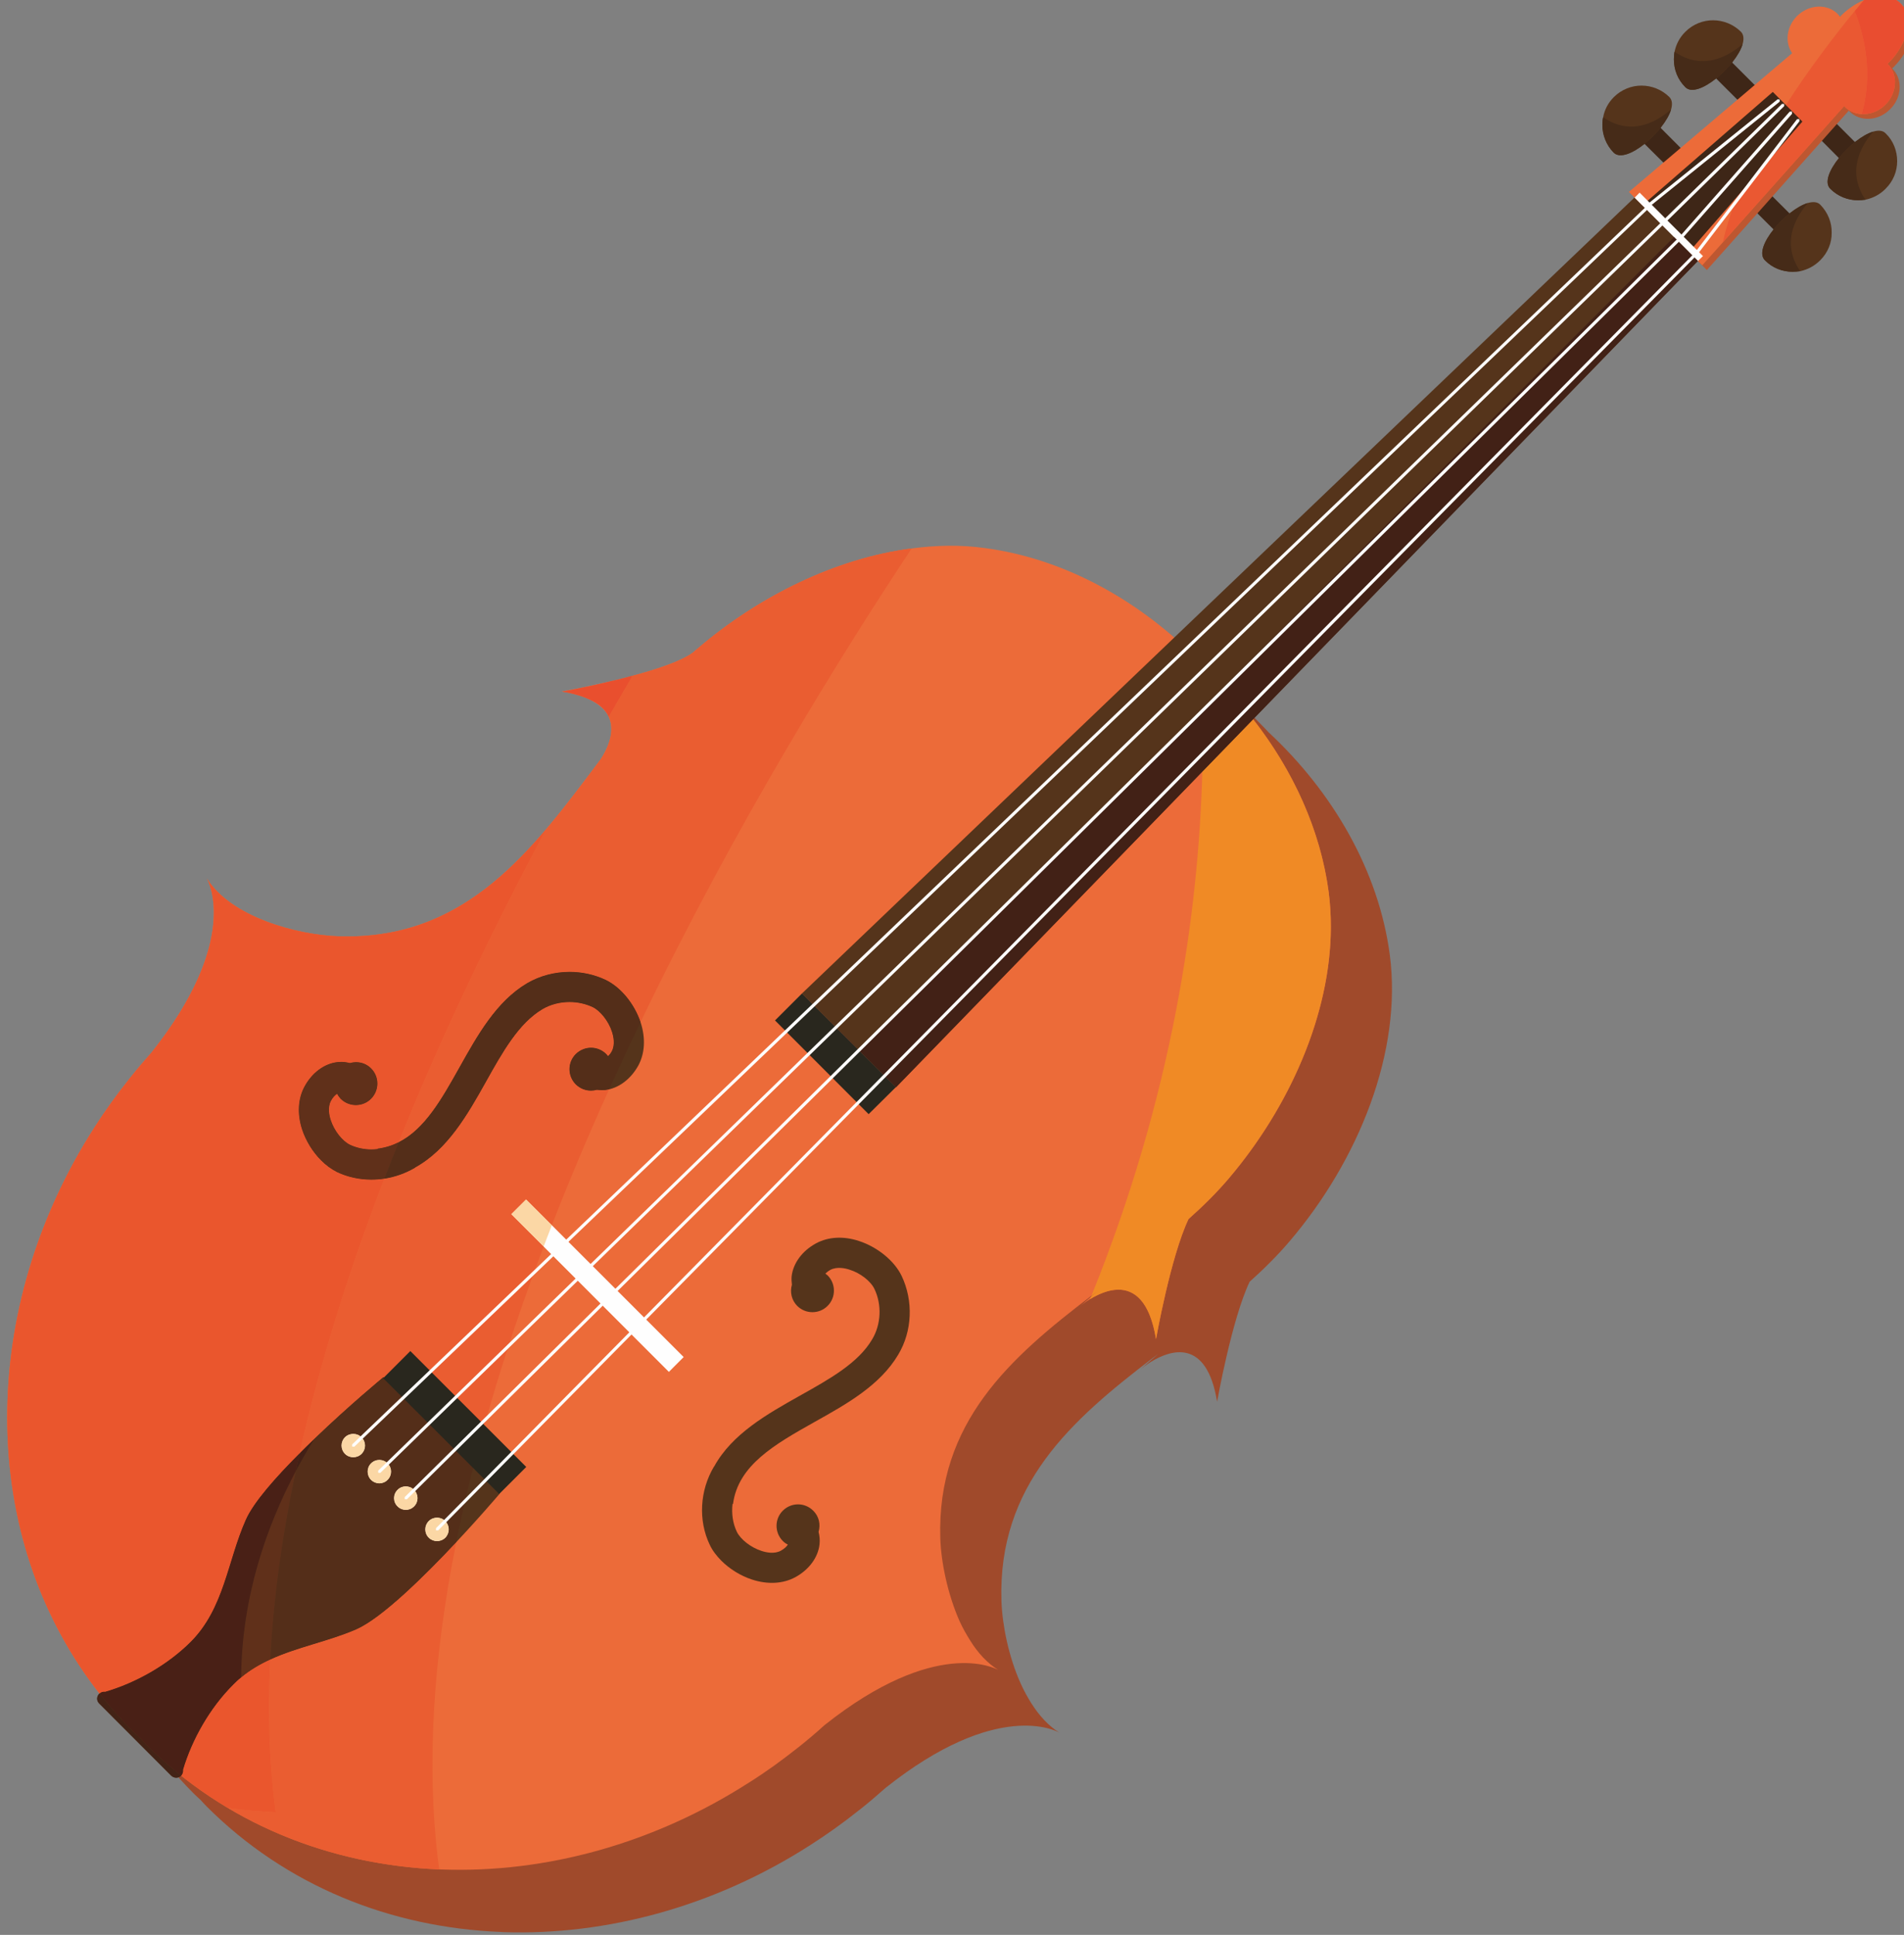 <?xml version="1.0" encoding="UTF-8" standalone="no"?>
<svg
   xmlns:dc="http://purl.org/dc/elements/1.1/"
   xmlns:cc="http://creativecommons.org/ns#"
   xmlns:rdf="http://www.w3.org/1999/02/22-rdf-syntax-ns#"
   xmlns:svg="http://www.w3.org/2000/svg"
   xmlns="http://www.w3.org/2000/svg"
   xmlns:sodipodi="http://sodipodi.sourceforge.net/DTD/sodipodi-0.dtd"
   xmlns:inkscape="http://www.inkscape.org/namespaces/inkscape"
   sodipodi:docname="violin.svg"
   inkscape:version="1.0 (4035a4f, 2020-05-01)"
   id="svg14738"
   version="1.1"
   viewBox="0 0 94.621 96.131"
   height="96.131mm"
   width="94.621mm">
  <rect x="0" y="0" width="94.621" height="96.131" fill="#808080" stroke="none"/>
  <defs
     id="defs14732" />
  <sodipodi:namedview
     inkscape:window-maximized="0"
     inkscape:window-y="25"
     inkscape:window-x="0"
     inkscape:window-height="825"
     inkscape:window-width="834"
     fit-margin-bottom="0"
     fit-margin-right="0"
     fit-margin-left="0"
     fit-margin-top="0"
     showgrid="false"
     inkscape:document-rotation="0"
     inkscape:current-layer="layer1"
     inkscape:document-units="mm"
     inkscape:cy="987.37983"
     inkscape:cx="113.09731"
     inkscape:zoom="0.35"
     inkscape:pageshadow="2"
     inkscape:pageopacity="0.0"
     borderopacity="1.0"
     bordercolor="#666666"
     pagecolor="#ffffff"
     id="base" />
  <g
     transform="translate(-75.91,113.078)"
     id="layer1"
     inkscape:groupmode="layer"
     inkscape:label="Layer 1">
    <g
       transform="matrix(0.353,0,0,-0.353,-491.987,182.674)"
       id="g12839">
      <path
         d="m 1868.33,814.903 -4.61,4.637 2.24,2.248 4.63,-4.637 -2.26,-2.248"
         style="fill:#3e2617;fill-opacity:1;fill-rule:nonzero;stroke:none;stroke-width:0.1"
         id="path464" />
      <path
         d="m 1874.23,811.258 c -0.79,-0.81 -1.78,-1.316 -2.83,-1.539 -0.35,-0.04 -0.7,-0.081 -1.05,-0.081 -1.43,0 -2.84,0.547 -3.91,1.62 -1.75,1.742 3.03,7.148 6.04,8.039 0.73,0.223 1.36,0.182 1.76,-0.243 1.09,-1.053 1.62,-2.47 1.62,-3.908 0,-1.417 -0.53,-2.794 -1.63,-3.888"
         style="fill:#55341b;fill-opacity:1;fill-rule:nonzero;stroke:none;stroke-width:0.1"
         id="path466" />
      <path
         d="m 1871.4,809.719 c -0.35,-0.04 -0.7,-0.081 -1.05,-0.081 -1.43,0 -2.84,0.547 -3.91,1.62 -1.75,1.742 3.03,7.148 6.04,8.039 -1.93,-2.268 -3.67,-5.771 -1.08,-9.578"
         style="fill:#462b18;fill-opacity:1;fill-rule:nonzero;stroke:none;stroke-width:0.1"
         id="path468" />
      <path
         d="m 1859.13,804.859 -4.62,4.617 2.25,2.248 4.63,-4.617 -2.26,-2.248"
         style="fill:#3e2617;fill-opacity:1;fill-rule:nonzero;stroke:none;stroke-width:0.1"
         id="path470" />
      <path
         d="m 1865.03,801.194 c -0.81,-0.81 -1.79,-1.316 -2.82,-1.539 -0.37,-0.04 -0.71,-0.081 -1.07,-0.081 -1.43,0 -2.83,0.527 -3.9,1.62 -1.75,1.742 3.01,7.168 6.04,8.059 0.72,0.203 1.35,0.183 1.76,-0.243 1.07,-1.093 1.63,-2.511 1.6,-3.928 0.03,-1.397 -0.53,-2.814 -1.61,-3.888"
         style="fill:#55341b;fill-opacity:1;fill-rule:nonzero;stroke:none;stroke-width:0.1"
         id="path472" />
      <path
         d="m 1862.21,799.655 c -0.37,-0.04 -0.71,-0.081 -1.07,-0.081 -1.43,0 -2.83,0.527 -3.9,1.62 -1.75,1.742 3.01,7.168 6.04,8.059 -1.94,-2.288 -3.68,-5.771 -1.07,-9.598"
         style="fill:#462b18;fill-opacity:1;fill-rule:nonzero;stroke:none;stroke-width:0.1"
         id="path474" />
      <path
         d="m 1869.14,822.153 -0.09,0.1 -17.09,-19.196 -2.89,-3.24 -10.32,10.328 22.98,19.52 c -1.05,1.539 -0.81,3.725 0.7,5.224 1.67,1.681 4.24,1.802 5.73,0.283 0.12,-0.101 0.2,-0.242 0.31,-0.384 l 0.2,0.202 c 0.97,0.993 2.07,1.701 3.17,2.147 1.99,0.851 3.97,0.729 5.16,-0.466 1.83,-1.823 1.09,-5.568 -1.67,-8.323 l -0.17,-0.141 v -0.02 c 1.52,-1.499 1.38,-4.091 -0.29,-5.731 -1.66,-1.681 -4.23,-1.823 -5.73,-0.303"
         style="fill:#bd5731;fill-opacity:1;fill-rule:nonzero;stroke:none;stroke-width:0.1"
         id="path476" />
      <path
         d="m 1757.94,593.954 c -0.5,0.3 -8.81,4.708 -24.48,-7.749 -1.22,-1.078 -2.44,-2.131 -3.69,-3.11 l -0.06,-0.041 c -2.22,-1.774 -4.51,-3.411 -6.86,-4.909 -13.45,-8.636 -28.66,-12.743 -43.23,-12.252 -0.15,0 -0.26,0.015 -0.41,0.026 -15.43,0.629 -30.14,6.455 -41.35,17.667 -0.29,0.288 -0.57,0.602 -0.84,0.902 -0.3,0.285 -0.62,0.546 -0.91,0.846 -11.3,11.307 -17.14,26.191 -17.67,41.756 -0.52,14.584 3.6,29.766 12.22,43.245 1.51,2.347 3.15,4.624 4.92,6.86 l 0.03,0.042 c 1.01,1.256 2.05,2.469 3.13,3.698 12.44,15.676 8.04,23.967 7.76,24.46 3.35,-5.417 12.64,-7.955 18.48,-8.147 18.15,-0.612 27.43,12.225 36.98,24.932 1.77,2.735 3.73,8.02 -5.48,9.518 0,0 14.56,2.572 18.49,5.488 0.22,0.202 0.43,0.405 0.66,0.627 8.61,7.31 19.42,12.636 30.1,14.033 3.45,0.446 6.89,0.486 10.26,0.041 11.37,-1.499 22.12,-7.512 30.47,-16.179 0.3,-0.284 0.58,-0.608 0.87,-0.912 9.13,-8.484 15.54,-19.579 17.1,-31.337 1.79,-13.657 -4.39,-28.949 -14.12,-40.353 -1.71,-2.007 -3.6,-3.876 -5.61,-5.677 -2.52,-5.276 -4.58,-16.889 -4.58,-16.889 -1.47,8.976 -6.5,7.34 -9.3,5.623 -0.64,-0.397 -1.16,-0.794 -1.49,-1.065 l 1.64,1.43 0.92,0.793 c -0.29,-0.218 -0.58,-0.451 -0.87,-0.654 -11.36,-8.677 -21.8,-17.829 -21.26,-34.201 0.12,-3.341 0.99,-7.776 2.72,-11.609 0.43,-0.956 0.94,-1.883 1.48,-2.744 1.08,-1.702 2.4,-3.191 3.98,-4.159"
         style="fill:#a04a2b;fill-opacity:1;fill-rule:nonzero;stroke:none;stroke-width:0.1"
         id="path478" />
      <path
         d="m 1769.18,644.988 c -0.17,-0.178 -0.3,-0.273 -0.3,-0.273 l 0.3,0.273"
         style="fill:#a04a2b;fill-opacity:1;fill-rule:nonzero;stroke:none;stroke-width:0.1"
         id="path480" />
      <path
         d="m 1749.33,602.78 c -0.5,0.274 -8.81,4.681 -24.49,-7.763 -1.19,-1.089 -2.43,-2.126 -3.68,-3.123 l -0.06,-0.04 c -2.22,-1.762 -4.49,-3.414 -6.86,-4.898 -13.45,-8.635 -28.64,-12.767 -43.23,-12.249 -0.13,0 -0.27,0.012 -0.41,0.012 -15.42,0.642 -30.14,6.468 -41.34,17.666 -0.29,0.301 -0.55,0.615 -0.84,0.915 -0.3,0.286 -0.62,0.547 -0.92,0.846 -11.3,11.31 -17.12,26.177 -17.67,41.756 -0.52,14.57 3.6,29.781 12.24,43.245 1.5,2.345 3.14,4.626 4.92,6.848 l 0.03,0.041 c 1,1.256 2.04,2.482 3.12,3.698 12.43,15.661 8.04,23.968 7.75,24.473 3.36,-5.431 12.64,-7.954 18.5,-8.159 18.13,-0.617 27.41,12.245 36.97,24.941 1.76,2.754 3.73,7.999 -5.48,9.498 0,0 14.55,2.592 18.49,5.527 0.21,0.203 0.44,0.386 0.66,0.568 8.6,7.35 19.43,12.675 30.09,14.052 3.47,0.466 6.92,0.527 10.26,0.061 11.38,-1.498 22.13,-7.532 30.49,-16.199 0.29,-0.283 0.58,-0.587 0.85,-0.891 9.14,-8.464 15.54,-19.581 17.11,-31.35 1.79,-13.655 -4.4,-28.932 -14.12,-40.351 -1.71,-2.005 -3.6,-3.862 -5.61,-5.648 -2.53,-5.307 -4.58,-16.902 -4.58,-16.902 -1.47,8.963 -6.49,7.325 -9.29,5.622 -0.65,-0.397 -1.16,-0.78 -1.5,-1.066 l 1.65,1.418 0.92,0.792 c -0.29,-0.231 -0.58,-0.424 -0.87,-0.657 -11.38,-8.672 -21.8,-17.815 -21.28,-34.186 0.12,-3.342 1.02,-7.787 2.72,-11.634 0.43,-0.941 0.94,-1.842 1.48,-2.701 1.08,-1.746 2.41,-3.194 3.98,-4.162"
         style="fill:#ec6b39;fill-opacity:1;fill-rule:nonzero;stroke:none;stroke-width:0.1"
         id="path482" />
      <path
         d="m 1760.59,653.787 c -0.2,-0.164 -0.31,-0.245 -0.31,-0.245 l 0.31,0.245"
         style="fill:#ec6b39;fill-opacity:1;fill-rule:nonzero;stroke:none;stroke-width:0.1"
         id="path484" />
      <path
         d="m 1762.38,655.328 0.05,0.135 v 0 c 0.29,0.233 0.58,0.426 0.87,0.657 l -0.92,-0.792"
         style="fill:#f08a25;fill-opacity:1;fill-rule:nonzero;stroke:none;stroke-width:0.1"
         id="path486" />
      <path
         d="m 1771.52,649.354 c -0.89,5.413 -3.08,6.96 -5.29,6.96 -1.45,0 -2.89,-0.664 -4,-1.338 0.03,0.123 0.1,0.243 0.15,0.352 v 0 l 0.92,0.792 c -0.29,-0.231 -0.58,-0.424 -0.87,-0.657 11.35,28.019 15.07,53.685 15.61,73.765 l 7.15,7.371 c 5.63,-7.21 9.48,-15.592 10.64,-24.344 0.2,-1.6 0.3,-3.222 0.3,-4.858 -0.01,-12.324 -5.84,-25.413 -14.42,-35.493 -1.71,-2.005 -3.6,-3.862 -5.61,-5.648 -2.53,-5.307 -4.58,-16.902 -4.58,-16.902"
         style="fill:#f08a25;fill-opacity:1;fill-rule:nonzero;stroke:none;stroke-width:0.1"
         id="path488" />
      <path
         d="m 1849.69,827.458 4.63,-4.617 2.25,2.247 -4.62,4.617 -2.26,-2.247"
         style="fill:#3e2617;fill-opacity:1;fill-rule:nonzero;stroke:none;stroke-width:0.1"
         id="path490" />
      <path
         d="m 1846.04,833.35 c -0.82,-0.81 -1.31,-1.782 -1.52,-2.814 -0.07,-0.365 -0.09,-0.709 -0.09,-1.073 0,-1.438 0.52,-2.815 1.61,-3.909 1.72,-1.741 7.17,3.017 8.06,6.055 0.21,0.729 0.16,1.357 -0.25,1.762 -1.08,1.052 -2.49,1.599 -3.92,1.599 -1.4,0 -2.82,-0.547 -3.89,-1.62"
         style="fill:#55341b;fill-opacity:1;fill-rule:nonzero;stroke:none;stroke-width:0.1"
         id="path492" />
      <path
         d="m 1844.52,830.536 c -0.07,-0.365 -0.09,-0.709 -0.09,-1.073 0,-1.438 0.52,-2.815 1.61,-3.909 1.72,-1.741 7.17,3.017 8.06,6.055 -2.29,-1.944 -5.78,-3.665 -9.58,-1.073"
         style="fill:#462b18;fill-opacity:1;fill-rule:nonzero;stroke:none;stroke-width:0.1"
         id="path494" />
      <path
         d="m 1839.62,818.244 4.63,-4.596 2.25,2.227 -4.62,4.637 -2.26,-2.268"
         style="fill:#3e2617;fill-opacity:1;fill-rule:nonzero;stroke:none;stroke-width:0.1"
         id="path496" />
      <path
         d="m 1835.97,824.157 c -0.81,-0.81 -1.31,-1.782 -1.5,-2.835 -0.08,-0.344 -0.11,-0.709 -0.11,-1.073 0,-1.418 0.54,-2.835 1.59,-3.908 1.77,-1.721 7.18,3.037 8.08,6.074 0.21,0.729 0.17,1.337 -0.25,1.762 -1.08,1.053 -2.48,1.6 -3.92,1.6 -1.4,0 -2.81,-0.547 -3.89,-1.62"
         style="fill:#55341b;fill-opacity:1;fill-rule:nonzero;stroke:none;stroke-width:0.1"
         id="path498" />
      <path
         d="m 1834.47,821.322 c -0.08,-0.344 -0.11,-0.709 -0.11,-1.073 0,-1.418 0.54,-2.835 1.59,-3.908 1.77,-1.721 7.18,3.037 8.08,6.074 -2.26,-1.943 -5.76,-3.705 -9.56,-1.093"
         style="fill:#462b18;fill-opacity:1;fill-rule:nonzero;stroke:none;stroke-width:0.1"
         id="path500" />
      <path
         d="m 1868.47,822.801 -0.06,0.101 -17.1,-19.197 -2.89,-3.219 -10.33,10.326 22.98,19.521 c -1.04,1.519 -0.8,3.726 0.68,5.224 1.68,1.661 4.25,1.802 5.76,0.284 0.1,-0.121 0.19,-0.243 0.31,-0.385 l 0.19,0.223 c 0.98,0.951 2.08,1.68 3.16,2.126 1.99,0.831 3.98,0.729 5.18,-0.466 1.84,-1.843 1.08,-5.589 -1.68,-8.343 l -0.17,-0.141 c 1.52,-1.498 1.37,-4.091 -0.28,-5.751 -1.68,-1.681 -4.25,-1.802 -5.75,-0.303"
         style="fill:#ec6b39;fill-opacity:1;fill-rule:nonzero;stroke:none;stroke-width:0.1"
         id="path502" />
      <path
         d="m 1851.31,803.705 c 0,0 0.01,0 0.01,0.02 l 17.09,19.177 0.04,-0.061 -0.04,0.04 -17.1,-19.176"
         style="fill:#bc482b;fill-opacity:1;fill-rule:nonzero;stroke:none;stroke-width:0.1"
         id="path504" />
      <path
         d="m 1851.32,803.725 c 0.34,1.559 0.82,3.179 1.4,4.779 l 5.95,7.776 3.85,4.434 -2.33,2.329 c 3.4,5.285 7.03,9.983 9.69,13.223 0.47,0.547 0.9,1.073 1.29,1.539 0.86,0.364 1.7,0.547 2.49,0.547 v 0 c -0.79,0 -1.63,-0.183 -2.49,-0.547 -0.39,-0.466 -0.82,-0.992 -1.29,-1.539 1.48,-3.827 2.55,-8.991 0.99,-14.498 v 0 c -0.9,0.06 -1.73,0.385 -2.38,1.033 l -0.04,0.04 -0.04,0.061 z m 1.94,6.217 c 0.02,0.081 0.06,0.162 0.09,0.222 l 0.73,0.852 -0.82,-1.074"
         style="fill:#ea5832;fill-opacity:1;fill-rule:nonzero;stroke:none;stroke-width:0.1"
         id="path506" />
      <path
         d="m 1734.91,684.795 -13.22,13.219 117.19,112.009 8.93,-8.91 -112.9,-116.318"
         style="fill:#55341b;fill-opacity:1;fill-rule:nonzero;stroke:none;stroke-width:0.1"
         id="path508" />
      <path
         d="m 1642.72,601.741 c -0.37,-0.285 -0.74,-0.637 -1.09,-0.993 -3.29,-3.26 -5.83,-7.734 -7.09,-12.004 0.03,-0.287 -0.04,-0.547 -0.22,-0.778 l -0.02,-0.069 -0.03,0.015 c -0.37,-0.383 -1,-0.383 -1.39,0 l -10.13,10.149 c -0.4,0.369 -0.4,0.994 0,1.391 l 0.03,0.014 0.02,0.012 c 0.22,0.205 0.51,0.275 0.78,0.233 4.29,1.255 8.76,3.752 12.05,7.039 4.72,4.734 5.18,11.418 7.75,17.175 1.29,2.92 5.49,7.409 9.65,11.392 4.87,4.692 9.72,8.687 9.72,8.687 l 16.38,-16.395 c 0,0 -13.82,-16.303 -20.2,-19.1 -5.39,-2.345 -11.56,-2.918 -16.21,-6.768"
         style="fill:#55341b;fill-opacity:1;fill-rule:nonzero;stroke:none;stroke-width:0.1"
         id="path510" />
      <path
         d="m 1659.68,633.202 c -0.65,-0.64 -1.7,-0.64 -2.34,0 -0.65,0.655 -0.65,1.69 0,2.344 0.64,0.63 1.69,0.63 2.33,0 0.66,-0.654 0.66,-1.689 0.01,-2.344"
         style="fill:#fefefe;fill-opacity:1;fill-rule:nonzero;stroke:none;stroke-width:0.1"
         id="path512" />
      <path
         d="m 1663.35,629.546 c -0.66,-0.668 -1.69,-0.654 -2.35,0 -0.63,0.64 -0.63,1.693 0,2.319 0.66,0.656 1.69,0.656 2.35,0 0.64,-0.626 0.64,-1.679 0,-2.319"
         style="fill:#fefefe;fill-opacity:1;fill-rule:nonzero;stroke:none;stroke-width:0.1"
         id="path514" />
      <path
         d="m 1667.07,625.806 c -0.64,-0.654 -1.69,-0.654 -2.33,0 -0.66,0.628 -0.66,1.693 0,2.335 0.64,0.654 1.69,0.654 2.33,0 0.65,-0.642 0.65,-1.707 0,-2.335"
         style="fill:#fefefe;fill-opacity:1;fill-rule:nonzero;stroke:none;stroke-width:0.1"
         id="path516" />
      <path
         d="m 1671.47,621.4 c -0.65,-0.64 -1.69,-0.64 -2.34,0 -0.65,0.654 -0.65,1.693 0,2.347 0.65,0.641 1.69,0.641 2.34,0 0.64,-0.654 0.64,-1.693 0,-2.347"
         style="fill:#fefefe;fill-opacity:1;fill-rule:nonzero;stroke:none;stroke-width:0.1"
         id="path518" />
      <path
         d="m 1633.58,587.626 c -0.25,0 -0.5,0.095 -0.7,0.286 l -10.13,10.149 c -0.2,0.184 -0.3,0.433 -0.3,0.684 0,0.253 0.1,0.508 0.3,0.707 l 0.03,0.014 v 0.004 c 1.45,-1.849 3.03,-3.627 4.72,-5.324 0.3,-0.299 0.62,-0.56 0.92,-0.846 0.29,-0.3 0.55,-0.614 0.84,-0.915 1.6,-1.602 3.28,-3.094 5.03,-4.479 l -0.01,0.002 -0.01,0.004 c -0.11,-0.112 -0.24,-0.191 -0.38,-0.237 -0.09,-0.033 -0.2,-0.049 -0.31,-0.049"
         style="fill:#432316;fill-opacity:1;fill-rule:nonzero;stroke:none;stroke-width:0.1"
         id="path520" />
      <path
         d="m 1846.54,802.348 -6.55,6.582 18.36,15.956 4.17,-4.172 -15.98,-18.366"
         style="fill:#3e2617;fill-opacity:1;fill-rule:nonzero;stroke:none;stroke-width:0.1"
         id="path522" />
      <path
         d="m 1724.15,620.487 c 0.06,0.587 0.01,1.187 -0.14,1.733 0.31,1.049 0.07,2.183 -0.75,2.987 -1.19,1.187 -3.09,1.187 -4.28,0 -1.18,-1.172 -1.18,-3.082 0,-4.269 0.21,-0.218 0.46,-0.382 0.71,-0.504 -0.19,-0.3 -0.52,-0.601 -0.99,-0.861 -0.92,-0.505 -2.11,-0.232 -2.72,-0.028 -1.5,0.478 -2.96,1.624 -3.48,2.703 -0.57,1.199 -0.75,2.564 -0.6,3.902 h 0.07 c 0.71,5.468 5.92,8.414 11.45,11.526 4.55,2.538 9.25,5.17 11.81,9.495 1.98,3.301 2.15,7.557 0.48,11.077 -1.03,2.128 -3.38,4.052 -6,4.912 -2.18,0.723 -4.34,0.6 -6.05,-0.328 -1.95,-1.053 -3.23,-2.8 -3.44,-4.651 -0.03,-0.397 -0.01,-0.78 0.04,-1.174 -0.3,-1.037 -0.05,-2.169 0.74,-2.973 1.19,-1.189 3.11,-1.189 4.29,0 1.18,1.185 1.18,3.096 0,4.283 l -0.32,0.259 c 0.19,0.178 0.4,0.354 0.72,0.53 0.92,0.478 2.09,0.221 2.7,0.014 1.5,-0.463 2.97,-1.609 3.49,-2.713 1.06,-2.209 0.94,-4.981 -0.32,-7.081 -1.96,-3.341 -5.97,-5.579 -10.21,-7.952 -4.54,-2.554 -9.52,-5.348 -12.04,-9.959 h -0.02 c -2.01,-3.369 -2.23,-7.585 -0.61,-10.981 0.37,-0.806 0.95,-1.569 1.64,-2.264 1.16,-1.16 2.7,-2.13 4.35,-2.665 2.18,-0.705 4.33,-0.597 6.05,0.331 1.94,1.05 3.23,2.784 3.43,4.651"
         style="fill:#55341b;fill-opacity:1;fill-rule:nonzero;stroke:none;stroke-width:0.1"
         id="path524" />
      <path
         d="m 1656.28,688.341 c 0.61,0.07 1.17,0.015 1.75,-0.136 1.02,0.301 2.18,0.069 2.98,-0.737 1.19,-1.187 1.19,-3.097 0,-4.295 -1.17,-1.175 -3.09,-1.175 -4.28,0 -0.21,0.229 -0.37,0.461 -0.5,0.706 -0.29,-0.188 -0.6,-0.502 -0.86,-0.98 -0.5,-0.929 -0.24,-2.101 -0.03,-2.728 0.48,-1.487 1.62,-2.934 2.71,-3.466 1.19,-0.559 2.57,-0.763 3.89,-0.601 v 0.056 c 5.51,0.709 8.43,5.921 11.53,11.458 2.55,4.555 5.18,9.25 9.49,11.815 3.33,1.95 7.57,2.142 11.09,0.478 2.14,-1.037 4.06,-3.384 4.92,-6.004 0.71,-2.195 0.59,-4.337 -0.33,-6.044 -1.07,-1.936 -2.8,-3.233 -4.66,-3.45 -0.4,-0.027 -0.79,-0.013 -1.18,0.027 -1.02,-0.285 -2.16,-0.04 -2.97,0.765 -1.18,1.185 -1.18,3.097 0,4.269 1.2,1.187 3.11,1.187 4.29,0 l 0.26,-0.301 c 0.19,0.192 0.37,0.397 0.52,0.696 0.5,0.93 0.23,2.114 0.03,2.728 -0.47,1.484 -1.64,2.962 -2.71,3.478 -2.22,1.052 -5,0.943 -7.08,-0.285 -3.35,-1.992 -5.59,-5.988 -7.97,-10.244 -2.54,-4.53 -5.36,-9.509 -9.95,-12.034 l 0.02,-0.012 c -3.4,-2.019 -7.6,-2.252 -11.01,-0.642 -0.79,0.397 -1.56,0.955 -2.25,1.652 -1.18,1.172 -2.14,2.727 -2.68,4.352 -0.71,2.195 -0.59,4.337 0.35,6.054 1.05,1.938 2.78,3.22 4.63,3.425"
         style="fill:#55341b;fill-opacity:1;fill-rule:nonzero;stroke:none;stroke-width:0.1"
         id="path526" />
      <path
         d="m 1702.94,644.741 -22.19,22.197 2.08,2.074 22.19,-22.183 -2.08,-2.088"
         style="fill:#fefefe;fill-opacity:1;fill-rule:nonzero;stroke:none;stroke-width:0.1"
         id="path528" />
      <path
         d="m 1847.81,801.093 -8.91,8.909 0.7,0.709 8.92,-8.93 -0.71,-0.688"
         style="fill:#fefefe;fill-opacity:1;fill-rule:nonzero;stroke:none;stroke-width:0.1"
         id="path530" />
      <path
         d="m 1841.3,808.99 18.01,14.519 0.02,0.304 -0.3,0.041 -18.01,-14.52 -0.04,-0.303 0.32,-0.041"
         style="fill:#fefefe;fill-opacity:1;fill-rule:nonzero;stroke:none;stroke-width:0.1"
         id="path532" />
      <path
         d="m 1843.52,806.783 16.43,16.098 v 0.304 l -0.3,0.02 -16.44,-16.098 -0.01,-0.324 h 0.32"
         style="fill:#fefefe;fill-opacity:1;fill-rule:nonzero;stroke:none;stroke-width:0.1"
         id="path534" />
      <path
         d="m 1845.48,804.13 15.58,17.678 -0.02,0.324 -0.31,-0.02 -15.57,-17.678 0.02,-0.304 h 0.3"
         style="fill:#fefefe;fill-opacity:1;fill-rule:nonzero;stroke:none;stroke-width:0.1"
         id="path536" />
      <path
         d="m 1861.75,821.038 -14.4,-18.811 0.04,-0.304 0.31,0.041 14.41,18.811 -0.04,0.304 -0.32,-0.041"
         style="fill:#fefefe;fill-opacity:1;fill-rule:nonzero;stroke:none;stroke-width:0.1"
         id="path538" />
      <path
         d="m 1670.6,574.719 c -6.99,0.279 -13.83,1.644 -20.26,4.082 6.43,-2.436 13.28,-3.79 20.26,-4.082 z m -20.28,4.086 c -0.03,0.011 -0.06,0.022 -0.09,0.034 0.03,-0.012 0.06,-0.023 0.09,-0.034"
         style="fill:#9f4125;fill-opacity:1;fill-rule:nonzero;stroke:none;stroke-width:0.1"
         id="path540" />
      <path
         d="m 1670.6,574.719 c -6.98,0.292 -13.83,1.646 -20.26,4.082 -0.01,0 -0.01,0.003 -0.02,0.004 -0.03,0.011 -0.06,0.022 -0.09,0.034 -3.24,1.236 -6.38,2.744 -9.38,4.529 2.23,-0.314 4.48,-0.519 6.75,-0.614 v 0 c -0.93,6.941 -1.15,14.144 -0.77,21.513 3.86,1.77 8.18,2.539 12.1,4.242 3.59,1.577 9.56,7.45 14.08,12.271 -3.2,-15.918 -4.34,-31.561 -2.41,-46.061 z m 4.81,56.617 -12.66,12.668 c 0,0 -4.85,-3.995 -9.72,-8.687 -0.69,-0.666 -1.39,-1.347 -2.07,-2.033 2.88,12.904 7.03,25.94 11.93,38.656 1.51,0.233 2.99,0.756 4.35,1.56 l -0.02,0.012 c 4.59,2.525 7.41,7.504 9.95,12.034 2.38,4.256 4.62,8.252 7.97,10.244 1.13,0.667 2.47,1.005 3.81,1.005 1.12,0 2.25,-0.24 3.27,-0.72 1.07,-0.516 2.24,-1.994 2.71,-3.478 0.2,-0.614 0.47,-1.798 -0.03,-2.728 -0.15,-0.299 -0.33,-0.504 -0.52,-0.696 l -0.26,0.301 c -0.59,0.593 -1.37,0.891 -2.14,0.891 -0.77,0 -1.55,-0.298 -2.15,-0.891 -1.18,-1.172 -1.18,-3.084 0,-4.269 0.6,-0.591 1.37,-0.88 2.14,-0.88 0.28,0 0.56,0.039 0.83,0.115 0.25,-0.026 0.51,-0.042 0.77,-0.042 0.13,0 0.27,0.006 0.41,0.015 0.18,0.021 0.37,0.054 0.55,0.096 -2.83,-6.245 -5.54,-12.642 -8.07,-19.124 l -3.63,3.627 -2.08,-2.074 4.56,-4.554 c -3.89,-10.231 -7.28,-20.66 -9.9,-31.048"
         style="fill:#ea5d31;fill-opacity:1;fill-rule:nonzero;stroke:none;stroke-width:0.1"
         id="path542" />
      <path
         d="m 1646.83,604.267 c 0.43,8.649 1.69,17.522 3.57,26.476 0.86,1.62 1.75,3.145 2.63,4.574 -0.69,-0.666 -1.39,-1.347 -2.07,-2.033 v 0 c 0.68,0.686 1.38,1.367 2.07,2.033 4.87,4.692 9.72,8.687 9.72,8.687 l 12.66,-12.668 c -0.9,-3.527 -1.7,-7.045 -2.4,-10.556 -4.52,-4.821 -10.49,-10.694 -14.08,-12.271 -3.92,-1.703 -8.24,-2.472 -12.1,-4.242 z m 23.47,19.962 c -0.42,0 -0.85,-0.16 -1.17,-0.482 -0.65,-0.654 -0.65,-1.693 0,-2.347 0.32,-0.318 0.75,-0.48 1.17,-0.48 0.42,0 0.85,0.162 1.17,0.48 0.64,0.654 0.64,1.693 0,2.347 -0.32,0.322 -0.75,0.482 -1.17,0.482 z m -4.4,4.402 c -0.42,0 -0.84,-0.162 -1.16,-0.49 -0.66,-0.642 -0.66,-1.707 0,-2.335 0.32,-0.326 0.74,-0.49 1.16,-0.49 0.43,0 0.85,0.164 1.17,0.49 0.65,0.628 0.65,1.693 0,2.335 -0.32,0.328 -0.74,0.49 -1.17,0.49 z m -3.72,3.726 c -0.43,0 -0.85,-0.164 -1.18,-0.492 -0.63,-0.626 -0.63,-1.679 0,-2.319 0.33,-0.33 0.76,-0.496 1.18,-0.496 0.42,0 0.84,0.164 1.17,0.496 0.64,0.64 0.64,1.693 0,2.319 -0.33,0.328 -0.75,0.492 -1.17,0.492 z m -3.67,3.661 c -0.43,0 -0.85,-0.156 -1.17,-0.472 -0.65,-0.654 -0.65,-1.689 0,-2.344 0.32,-0.321 0.74,-0.481 1.17,-0.481 0.42,0 0.85,0.16 1.17,0.481 0.65,0.655 0.65,1.69 -0.01,2.344 -0.32,0.316 -0.74,0.472 -1.16,0.472"
         style="fill:#542e19;fill-opacity:1;fill-rule:nonzero;stroke:none;stroke-width:0.1"
         id="path544" />
      <path
         d="m 1694.8,734.614 c 0.1,0.77 0.02,1.58 -0.33,2.329 0,0 0,0 0,0 0.36,-0.749 0.43,-1.539 0.33,-2.329"
         style="fill:#fbd7a5;fill-opacity:1;fill-rule:nonzero;stroke:none;stroke-width:0.1"
         id="path546" />
      <path
         d="m 1664.91,677.068 c 6.25,15.543 13.51,30.507 20.76,44.061 -4.68,-5.511 -9.83,-10.272 -16.36,-12.906 v 0 c 6.53,2.634 11.68,7.395 16.36,12.906 2.65,3.118 5.16,6.479 7.69,9.86 0.63,0.972 1.29,2.268 1.44,3.625 0.1,0.79 0.03,1.58 -0.33,2.329 1.13,1.964 2.25,3.888 3.35,5.771 v 0 c 3.48,0.911 6.93,2.065 8.55,3.3 0.21,0.203 0.44,0.386 0.66,0.568 8.6,7.35 19.43,12.675 30.09,14.052 -9.65,-14.538 -24.73,-38.716 -38.17,-66.666 -0.87,2.595 -2.78,4.914 -4.9,5.943 -1.6,0.753 -3.34,1.128 -5.08,1.128 -2.1,0 -4.19,-0.541 -6.01,-1.606 -4.31,-2.565 -6.94,-7.26 -9.49,-11.815 -2.5,-4.452 -4.87,-8.689 -8.56,-10.55"
         style="fill:#ea5d31;fill-opacity:1;fill-rule:nonzero;stroke:none;stroke-width:0.1"
         id="path548" />
      <path
         d="m 1658.51,632.721 c -0.43,0 -0.85,0.16 -1.17,0.481 -0.65,0.655 -0.65,1.69 0,2.344 0.32,0.316 0.74,0.472 1.17,0.472 0.42,0 0.84,-0.156 1.16,-0.472 0.66,-0.654 0.66,-1.689 0.01,-2.344 -0.32,-0.321 -0.75,-0.481 -1.17,-0.481"
         style="fill:#fbd7a5;fill-opacity:1;fill-rule:nonzero;stroke:none;stroke-width:0.1"
         id="path550" />
      <path
         d="m 1662.18,629.05 c -0.42,0 -0.85,0.166 -1.18,0.496 -0.63,0.64 -0.63,1.693 0,2.319 0.33,0.328 0.75,0.492 1.18,0.492 0.42,0 0.84,-0.164 1.17,-0.492 0.64,-0.626 0.64,-1.679 0,-2.319 -0.33,-0.332 -0.75,-0.496 -1.17,-0.496"
         style="fill:#fbd7a5;fill-opacity:1;fill-rule:nonzero;stroke:none;stroke-width:0.1"
         id="path552" />
      <path
         d="m 1665.9,625.316 c -0.42,0 -0.84,0.164 -1.16,0.49 -0.66,0.628 -0.66,1.693 0,2.335 0.32,0.328 0.74,0.49 1.16,0.49 0.43,0 0.85,-0.162 1.17,-0.49 0.65,-0.642 0.65,-1.707 0,-2.335 -0.32,-0.326 -0.74,-0.49 -1.17,-0.49"
         style="fill:#fbd7a5;fill-opacity:1;fill-rule:nonzero;stroke:none;stroke-width:0.1"
         id="path554" />
      <path
         d="m 1670.3,620.92 c -0.42,0 -0.85,0.162 -1.17,0.48 -0.65,0.654 -0.65,1.693 0,2.347 0.32,0.322 0.75,0.482 1.17,0.482 0.42,0 0.85,-0.16 1.17,-0.482 0.64,-0.654 0.64,-1.693 0,-2.347 -0.32,-0.318 -0.75,-0.48 -1.17,-0.48"
         style="fill:#fbd7a5;fill-opacity:1;fill-rule:nonzero;stroke:none;stroke-width:0.1"
         id="path556" />
      <path
         d="m 1650.4,630.743 c 0.18,0.846 0.37,1.695 0.56,2.541 0.68,0.686 1.38,1.367 2.07,2.033 -0.88,-1.429 -1.77,-2.954 -2.63,-4.574"
         style="fill:#432016;fill-opacity:1;fill-rule:nonzero;stroke:none;stroke-width:0.1"
         id="path558" />
      <path
         d="m 1662.89,671.94 c 0.66,1.714 1.33,3.424 2.02,5.128 3.69,1.861 6.06,6.098 8.56,10.55 2.55,4.555 5.18,9.25 9.49,11.815 1.82,1.065 3.91,1.606 6.01,1.606 1.74,0 3.48,-0.375 5.08,-1.128 2.12,-1.029 4.03,-3.348 4.9,-5.943 -1.5,-3.111 -2.97,-6.266 -4.42,-9.459 -0.18,-0.042 -0.37,-0.075 -0.55,-0.096 -0.14,-0.009 -0.28,-0.015 -0.41,-0.015 -0.26,0 -0.52,0.016 -0.77,0.042 -0.27,-0.076 -0.55,-0.115 -0.83,-0.115 -0.77,0 -1.54,0.289 -2.14,0.88 -1.18,1.185 -1.18,3.097 0,4.269 0.6,0.593 1.38,0.891 2.15,0.891 0.77,0 1.55,-0.298 2.14,-0.891 l 0.26,-0.301 c 0.19,0.192 0.37,0.397 0.52,0.696 0.5,0.93 0.23,2.114 0.03,2.728 -0.47,1.484 -1.64,2.962 -2.71,3.478 -1.02,0.48 -2.15,0.72 -3.27,0.72 -1.34,0 -2.68,-0.338 -3.81,-1.005 -3.35,-1.992 -5.59,-5.988 -7.97,-10.244 -2.54,-4.53 -5.36,-9.509 -9.95,-12.034 l 0.02,-0.012 c -1.36,-0.804 -2.84,-1.327 -4.35,-1.56"
         style="fill:#542e19;fill-opacity:1;fill-rule:nonzero;stroke:none;stroke-width:0.1"
         id="path560" />
      <path
         d="m 1688.01,740.527 c 0.33,0.061 1.21,0.223 2.42,0.466 -1.21,-0.243 -2.09,-0.405 -2.42,-0.466"
         style="fill:#fbd7a5;fill-opacity:1;fill-rule:nonzero;stroke:none;stroke-width:0.1"
         id="path562" />
      <path
         d="m 1685.31,662.384 -4.56,4.554 2.08,2.074 3.63,-3.627 c -0.39,-0.997 -0.77,-1.998 -1.15,-3.001"
         style="fill:#fbd7a5;fill-opacity:1;fill-rule:nonzero;stroke:none;stroke-width:0.1"
         id="path564" />
      <path
         d="m 1694.47,736.943 c -0.44,0.931 -1.29,1.782 -2.76,2.47 0.13,-0.06 0.27,-0.121 0.39,-0.202 1.23,-0.648 1.97,-1.418 2.37,-2.268 z m -6.59,3.544 c 0,0 0.05,0.02 0.13,0.04 0,0 -0.01,-0.02 -0.02,-0.02 -0.07,0 -0.11,-0.02 -0.11,-0.02"
         style="fill:#f8c7a9;fill-opacity:1;fill-rule:nonzero;stroke:none;stroke-width:0.1"
         id="path566" />
      <path
         d="m 1692.1,739.211 c -0.12,0.081 -0.26,0.142 -0.39,0.202 -0.98,0.446 -2.24,0.83 -3.83,1.074 v 0 c 0,0 0.04,0.02 0.11,0.02 -0.04,0 -0.08,0 -0.1,-0.02 1.8,-0.284 3.18,-0.729 4.21,-1.276"
         style="fill:#ea5832;fill-opacity:1;fill-rule:nonzero;stroke:none;stroke-width:0.1"
         id="path568" />
      <path
         d="m 1690.43,740.993 c 1.74,0.344 4.17,0.87 6.64,1.518 -1.22,-0.323 -2.43,-0.607 -3.55,-0.85 -1.15,-0.263 -2.2,-0.486 -3.09,-0.668"
         style="fill:#f8c7a9;fill-opacity:1;fill-rule:nonzero;stroke:none;stroke-width:0.1"
         id="path570" />
      <path
         d="m 1693.52,741.661 c 1.12,0.243 2.33,0.527 3.55,0.85 0.25,0.061 0.5,0.122 0.75,0.203 -1.47,-0.405 -2.94,-0.749 -4.3,-1.053"
         style="fill:#ea5832;fill-opacity:1;fill-rule:nonzero;stroke:none;stroke-width:0.1"
         id="path572" />
      <path
         d="m 1694.47,736.943 v 0 c -0.4,0.85 -1.14,1.62 -2.37,2.268 1.24,-0.628 1.98,-1.418 2.37,-2.268 0,0 0,0 0,0 z m -6.48,3.564 c 0.01,0 0.02,0.02 0.02,0.02 0.33,0.061 1.21,0.223 2.42,0.466 0.89,0.182 1.94,0.405 3.09,0.668 -2.77,-0.648 -5.01,-1.053 -5.53,-1.154"
         style="fill:#f4aa6e;fill-opacity:1;fill-rule:nonzero;stroke:none;stroke-width:0.1"
         id="path574" />
      <path
         d="m 1694.47,736.943 c -0.39,0.85 -1.13,1.64 -2.37,2.268 -1.03,0.547 -2.41,0.992 -4.21,1.276 0.02,0.02 0.06,0.02 0.1,0.02 0.52,0.101 2.76,0.506 5.53,1.154 1.36,0.304 2.83,0.648 4.3,1.053 v 0 c -1.1,-1.883 -2.22,-3.807 -3.35,-5.771"
         style="fill:#e94f2e;fill-opacity:1;fill-rule:nonzero;stroke:none;stroke-width:0.1"
         id="path576" />
      <path
         d="m 1647.6,582.754 c -2.27,0.095 -4.52,0.3 -6.75,0.614 v 0 c -2.27,1.356 -4.47,2.869 -6.56,4.538 l 0.01,-0.009 0.02,0.069 c 0.15,0.195 0.23,0.412 0.23,0.644 0,0.045 0,0.087 -0.01,0.134 1.26,4.27 3.8,8.744 7.09,12.004 0.35,0.356 0.72,0.708 1.09,0.993 v 0 c 1.27,1.054 2.66,1.86 4.11,2.526 -0.38,-7.369 -0.16,-14.572 0.77,-21.513"
         style="fill:#ea562d;fill-opacity:1;fill-rule:nonzero;stroke:none;stroke-width:0.1"
         id="path578" />
      <path
         d="m 1642.72,601.741 c 0.09,11.318 3.56,21.222 7.68,29.002 -1.88,-8.954 -3.14,-17.827 -3.57,-26.476 -1.45,-0.666 -2.84,-1.472 -4.11,-2.526"
         style="fill:#60301a;fill-opacity:1;fill-rule:nonzero;stroke:none;stroke-width:0.1"
         id="path580" />
      <path
         d="m 1657.63,706.028 c -0.4,0 -0.82,0.008 -1.24,0.02 0.42,-0.012 0.83,-0.02 1.24,-0.02 4.33,0 8.15,0.787 11.59,2.161 -3.43,-1.375 -7.25,-2.161 -11.59,-2.161 z m 11.64,2.179 c 0.01,0.006 0.02,0.012 0.04,0.016 -0.02,-0.004 -0.03,-0.01 -0.04,-0.016"
         style="fill:#f5ae6f;fill-opacity:1;fill-rule:nonzero;stroke:none;stroke-width:0.1"
         id="path582" />
      <path
         d="m 1622.78,599.47 c -8.21,10.465 -12.49,23.192 -12.95,36.432 -0.03,0.796 -0.04,1.596 -0.04,2.396 -0.01,13.832 4.11,28.12 12.28,40.849 1.5,2.345 3.14,4.626 4.92,6.848 l 0.03,0.041 c 1,1.256 2.04,2.482 3.12,3.698 7.16,9.023 8.74,15.606 8.74,19.659 v 0 c -0.01,2.984 -0.87,4.6 -0.99,4.814 3.36,-5.431 12.64,-7.954 18.5,-8.159 v 0 c 0.42,-0.012 0.84,-0.02 1.24,-0.02 4.34,0 8.16,0.786 11.59,2.161 0.02,0.008 0.03,0.014 0.05,0.018 0.01,0.006 0.02,0.012 0.04,0.016 6.53,2.634 11.68,7.395 16.36,12.906 -7.25,-13.554 -14.51,-28.518 -20.76,-44.061 -0.9,-0.456 -1.89,-0.768 -2.97,-0.908 v -0.056 c -0.29,-0.034 -0.59,-0.053 -0.89,-0.053 -1.03,0 -2.07,0.219 -3,0.654 -1.09,0.532 -2.23,1.979 -2.71,3.466 -0.21,0.627 -0.47,1.799 0.03,2.728 0.26,0.478 0.57,0.792 0.86,0.98 0.13,-0.245 0.29,-0.477 0.5,-0.706 0.59,-0.587 1.37,-0.881 2.15,-0.881 0.77,0 1.55,0.294 2.13,0.881 1.19,1.198 1.19,3.108 0,4.295 -0.58,0.58 -1.34,0.864 -2.1,0.864 -0.3,0 -0.59,-0.043 -0.88,-0.127 -0.41,0.107 -0.81,0.166 -1.23,0.166 -0.17,0 -0.34,-0.01 -0.52,-0.03 -1.85,-0.205 -3.58,-1.487 -4.63,-3.425 -0.94,-1.717 -1.06,-3.859 -0.35,-6.054 0.54,-1.625 1.5,-3.18 2.68,-4.352 0.69,-0.697 1.46,-1.255 2.25,-1.652 1.49,-0.709 3.15,-1.059 4.82,-1.059 0.61,0 1.23,0.046 1.84,0.141 -4.9,-12.716 -9.05,-25.752 -11.93,-38.656 -3.41,-3.41 -6.51,-6.927 -7.58,-9.359 -2.57,-5.757 -3.03,-12.441 -7.75,-17.175 -3.29,-3.287 -7.76,-5.784 -12.05,-7.039 -0.05,0.008 -0.1,0.01 -0.15,0.01 -0.22,0 -0.45,-0.075 -0.63,-0.243 l -0.02,-0.008"
         style="fill:#ea562d;fill-opacity:1;fill-rule:nonzero;stroke:none;stroke-width:0.1"
         id="path584" />
      <path
         d="m 1634.3,587.897 -0.01,0.009 c -1.75,1.385 -3.43,2.877 -5.03,4.479 -0.29,0.301 -0.55,0.615 -0.84,0.915 -0.3,0.286 -0.62,0.547 -0.92,0.846 -1.69,1.697 -3.27,3.475 -4.72,5.324 l 0.02,0.008 c 0.18,0.168 0.41,0.243 0.63,0.243 0.05,0 0.1,-0.002 0.15,-0.01 4.29,1.255 8.76,3.752 12.05,7.039 4.72,4.734 5.18,11.418 7.75,17.175 1.07,2.432 4.17,5.949 7.58,9.359 -0.19,-0.846 -0.38,-1.695 -0.56,-2.541 -4.12,-7.78 -7.59,-17.684 -7.68,-29.002 v 0 c -0.37,-0.285 -0.74,-0.637 -1.09,-0.993 -3.29,-3.26 -5.83,-7.734 -7.09,-12.004 v 0 c 0.01,-0.047 0.01,-0.089 0.01,-0.134 0,-0.232 -0.08,-0.449 -0.23,-0.644 l -0.02,-0.069"
         style="fill:#492016;fill-opacity:1;fill-rule:nonzero;stroke:none;stroke-width:0.1"
         id="path586" />
      <path
         d="m 1661.05,671.799 c -1.67,0 -3.33,0.35 -4.82,1.059 -0.79,0.397 -1.56,0.955 -2.25,1.652 -1.18,1.172 -2.14,2.727 -2.68,4.352 -0.71,2.195 -0.59,4.337 0.35,6.054 1.05,1.938 2.78,3.22 4.63,3.425 0.18,0.02 0.35,0.03 0.52,0.03 0.42,0 0.82,-0.059 1.23,-0.166 0.29,0.084 0.58,0.127 0.88,0.127 0.76,0 1.52,-0.284 2.1,-0.864 1.19,-1.187 1.19,-3.097 0,-4.295 -0.58,-0.587 -1.36,-0.881 -2.13,-0.881 -0.78,0 -1.56,0.294 -2.15,0.881 -0.21,0.229 -0.37,0.461 -0.5,0.706 -0.29,-0.188 -0.6,-0.502 -0.86,-0.98 -0.5,-0.929 -0.24,-2.101 -0.03,-2.728 0.48,-1.487 1.62,-2.934 2.71,-3.466 0.93,-0.435 1.97,-0.654 3,-0.654 0.3,0 0.6,0.019 0.89,0.053 v 0.056 c 1.08,0.14 2.07,0.452 2.97,0.908 -0.69,-1.704 -1.36,-3.414 -2.02,-5.128 -0.61,-0.095 -1.23,-0.141 -1.84,-0.141"
         style="fill:#60301a;fill-opacity:1;fill-rule:nonzero;stroke:none;stroke-width:0.1"
         id="path588" />
      <path
         d="m 1734.91,684.795 v 0 l -5.06,5.074 114.59,114.586 0.02,-0.021 2.08,-2.086 h 0.01 l 1.25,-1.255 v 0 l -62.61,-64.494 -7.15,-7.371 -43.13,-44.433"
         style="fill:#422116;fill-opacity:1;fill-rule:nonzero;stroke:none;stroke-width:0.1"
         id="path590" />
      <path
         d="m 1846.54,802.348 -2.08,2.086 1.14,-1.134 0.95,-0.952 h -0.01"
         style="fill:#381d15;fill-opacity:1;fill-rule:nonzero;stroke:none;stroke-width:0.1"
         id="path592" />
      <path
         d="m 1847.8,801.093 v 0 l -1.25,1.255 -0.95,0.952 2.21,-2.187 -0.01,-0.02"
         style="fill:#8c6844;fill-opacity:1;fill-rule:nonzero;stroke:none;stroke-width:0.1"
         id="path594" />
      <path
         d="m 1731.06,681.016 -13.18,13.191 3.81,3.807 13.21,-13.193 -3.84,-3.805"
         style="fill:#29271e;fill-opacity:1;fill-rule:nonzero;stroke:none;stroke-width:0.1"
         id="path596" />
      <path
         d="m 1679.05,627.554 -16.33,16.3 3.82,3.821 16.32,-16.314 -3.81,-3.807"
         style="fill:#29271e;fill-opacity:1;fill-rule:nonzero;stroke:none;stroke-width:0.1"
         id="path598" />
      <path
         d="m 1842.5,806.398 -180.48,-175.55 v -0.309 l 0.3,-0.005 180.49,175.56 v 0.304 h -0.31"
         style="fill:#fefefe;fill-opacity:1;fill-rule:nonzero;stroke:none;stroke-width:0.1"
         id="path600" />
      <path
         d="M 1840.33,808.565 1658.35,634.532 v -0.309 l 0.31,-0.005 181.97,174.043 0.01,0.304 h -0.31"
         style="fill:#fefefe;fill-opacity:1;fill-rule:nonzero;stroke:none;stroke-width:0.1"
         id="path602" />
      <path
         d="M 1847.01,801.882 1670.15,622.74 v -0.307 l 0.31,0.002 176.86,179.144 v 0.303 h -0.31"
         style="fill:#fefefe;fill-opacity:1;fill-rule:nonzero;stroke:none;stroke-width:0.1"
         id="path604" />
      <path
         d="M 1844.8,804.089 1665.75,627.122 v -0.31 h 0.31 l 179.06,176.974 v 0.303 h -0.32"
         style="fill:#fefefe;fill-opacity:1;fill-rule:nonzero;stroke:none;stroke-width:0.1"
         id="path606" />
      <path
         d="m 1872.85,822.153 c 0.49,0.222 0.95,0.546 1.37,0.951 1.65,1.66 1.8,4.253 0.28,5.751 h 0.01 c 0.7,-0.709 1.04,-1.661 1.04,-2.633 0,-1.093 -0.45,-2.227 -1.33,-3.118 -0.42,-0.405 -0.88,-0.729 -1.37,-0.951"
         style="fill:#bb402a;fill-opacity:1;fill-rule:nonzero;stroke:none;stroke-width:0.1"
         id="path608" />
      <path
         d="m 1876.35,837.339 c -0.68,0.669 -1.63,1.013 -2.69,1.013 v 0 c 1.06,0 2.01,-0.344 2.69,-1.013"
         style="fill:#f29c81;fill-opacity:1;fill-rule:nonzero;stroke:none;stroke-width:0.1"
         id="path610" />
      <path
         d="m 1871.07,821.768 c -0.08,0 -0.14,0 -0.2,0 1.56,5.507 0.49,10.671 -0.99,14.498 0.47,0.547 0.9,1.073 1.29,1.539 0.86,0.364 1.7,0.547 2.49,0.547 1.06,0 2.01,-0.344 2.69,-1.013 v 0 c 0.68,-0.688 1.01,-1.64 0.99,-2.693 0,-1.782 -0.94,-3.908 -2.67,-5.65 l -0.17,-0.141 v 0 c 1.52,-1.498 1.37,-4.091 -0.28,-5.751 -0.42,-0.405 -0.88,-0.729 -1.37,-0.951 -0.57,-0.264 -1.19,-0.385 -1.78,-0.385"
         style="fill:#e94d30;fill-opacity:1;fill-rule:nonzero;stroke:none;stroke-width:0.1"
         id="path612" />
    </g>
  </g>
</svg>
